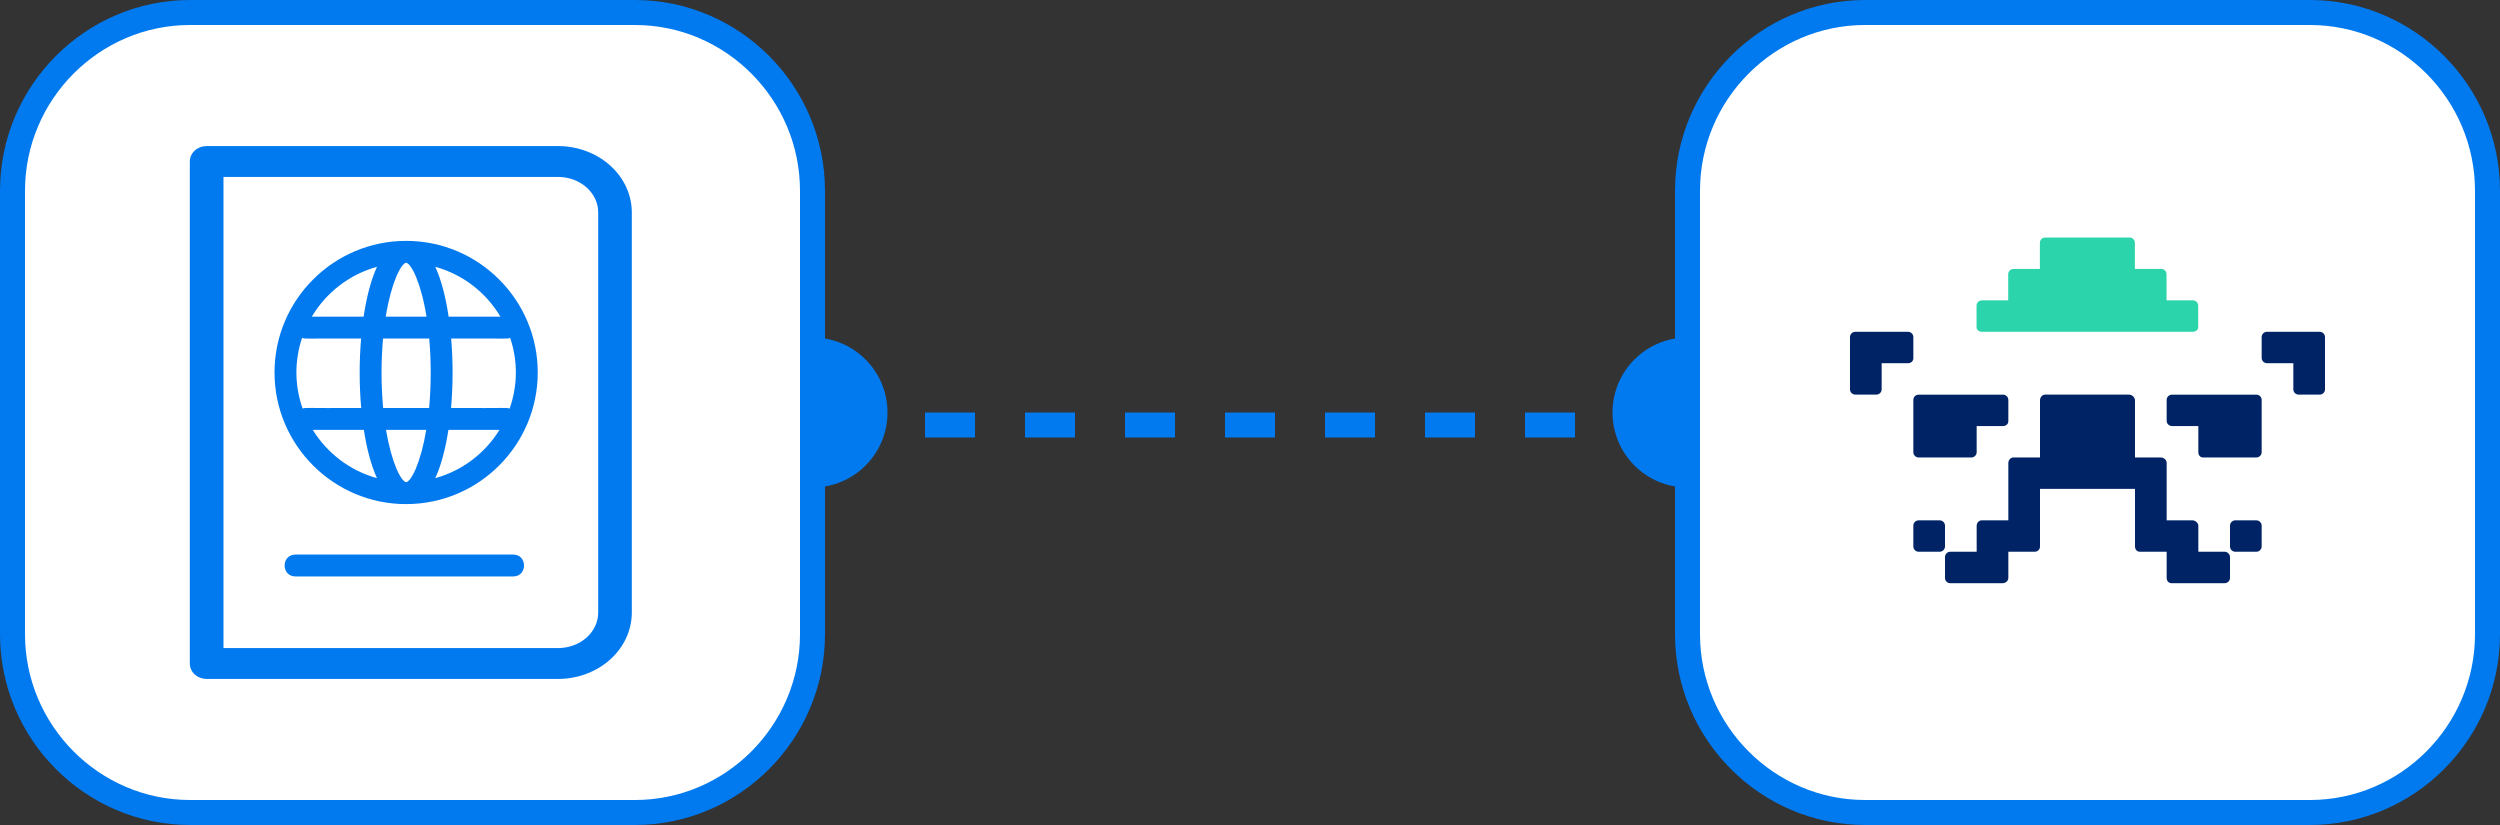 <svg width="200" height="66" viewBox="0 0 200 66" fill="none" xmlns="http://www.w3.org/2000/svg">
<rect x="0" y="0" width="200" height="66" fill="#333333" stroke="none"/>
<circle cx="65" cy="33" r="6" fill="#0179EF"/>
<circle cx="135" cy="33" r="6" fill="#0179EF"/>
<path d="M66 34H135" stroke="#0179EF" stroke-width="2" stroke-dasharray="4 4"/>
<path d="M184.792 65H149.208C141.387 65 135 58.587 135 50.734V15.266C135 7.413 141.387 1 149.208 1H184.792C192.613 1 199 7.413 199 15.266V50.734C199 58.587 192.613 65 184.792 65Z" fill="white" stroke="#0179EF" stroke-width="2" stroke-miterlimit="10"/>
<path fill-rule="evenodd" clip-rule="evenodd" d="M153.067 36.174C153.067 36.408 153.258 36.598 153.494 36.598H157.706C157.942 36.598 158.133 36.408 158.133 36.174V34.084H160.239C160.475 34.084 160.667 33.928 160.667 33.694V31.995C160.667 31.761 160.475 31.571 160.239 31.571H153.494C153.258 31.571 153.067 31.761 153.067 31.995V36.174ZM153.067 26.967C153.067 26.733 152.875 26.543 152.639 26.543H148.428C148.191 26.543 148 26.733 148 26.967V31.146C148 31.381 148.191 31.57 148.428 31.57H150.103C150.339 31.57 150.533 31.381 150.533 31.146V29.056H152.639C152.875 29.056 153.067 28.898 153.067 28.664V26.967ZM155.6 42.05C155.6 41.816 155.408 41.627 155.172 41.627L153.492 41.627C153.256 41.627 153.067 41.816 153.067 42.051V43.711C153.067 43.945 153.256 44.14 153.492 44.14L155.172 44.14C155.408 44.14 155.6 43.944 155.6 43.71V42.05ZM185.572 26.543H181.361C181.125 26.543 180.933 26.733 180.933 26.967V28.633C180.933 28.867 181.125 29.056 181.361 29.056H183.467V31.146C183.467 31.381 183.658 31.57 183.894 31.57H185.572C185.809 31.57 186 31.381 186 31.146V26.967C186 26.733 185.809 26.543 185.572 26.543ZM180.506 31.571H173.761C173.525 31.571 173.333 31.761 173.333 31.995V33.66C173.333 33.895 173.525 34.084 173.761 34.084H175.867V36.174C175.867 36.408 176.011 36.598 176.247 36.598H180.506C180.742 36.598 180.933 36.408 180.933 36.174V31.995C180.933 31.761 180.742 31.571 180.506 31.571ZM177.972 44.14H175.867V42.065C175.867 41.831 175.628 41.626 175.392 41.626H173.333V37.023C173.333 36.789 173.099 36.599 172.863 36.599H170.8V32.034C170.8 31.8 170.57 31.57 170.334 31.57H163.603C163.367 31.57 163.2 31.8 163.2 32.034V36.598H161.074C160.838 36.598 160.667 36.815 160.667 37.049V41.626H158.545C158.309 41.626 158.133 41.831 158.133 42.065V44.14H156.016C155.78 44.14 155.6 44.339 155.6 44.573V46.233C155.6 46.467 155.78 46.654 156.016 46.654H160.219C160.455 46.654 160.667 46.467 160.667 46.233V44.14H162.772C163.008 44.14 163.2 43.959 163.2 43.725V39.112H170.8V43.716C170.8 43.95 170.953 44.14 171.189 44.14H173.333V46.23C173.333 46.464 173.482 46.654 173.718 46.654H177.972C178.208 46.654 178.4 46.464 178.4 46.23V44.573C178.4 44.339 178.208 44.14 177.972 44.14ZM180.501 41.627H178.828C178.591 41.627 178.4 41.816 178.4 42.051V43.716C178.4 43.95 178.591 44.14 178.828 44.14H180.501C180.737 44.14 180.933 43.95 180.933 43.716V42.051C180.933 41.816 180.737 41.627 180.501 41.627Z" fill="#002366"/>
<path fill-rule="evenodd" clip-rule="evenodd" d="M158.551 26.542H175.429C175.665 26.542 175.856 26.392 175.856 26.158V24.452C175.856 24.218 175.665 24.028 175.429 24.028H173.323V21.938C173.323 21.704 173.131 21.514 172.895 21.514L170.79 21.514V19.424C170.79 19.19 170.598 19 170.362 19L163.617 19C163.381 19 163.19 19.19 163.19 19.424V21.514H161.084C160.848 21.514 160.656 21.704 160.656 21.938V24.028H158.551C158.315 24.028 158.123 24.218 158.123 24.452V26.158C158.123 26.392 158.315 26.542 158.551 26.542Z" fill="#2BD4AB"/>
<path d="M50.792 65H15.208C7.387 65 1 58.587 1 50.734V15.266C1 7.413 7.387 1 15.208 1H50.792C58.613 1 65 7.413 65 15.266V50.734C65 58.587 58.613 65 50.792 65Z" fill="white" stroke="#0179EF" stroke-width="2" stroke-miterlimit="10"/>
<path fill-rule="evenodd" clip-rule="evenodd" d="M16.529 11.685C16.183 11.685 15.845 11.808 15.591 12.035C15.336 12.263 15.185 12.58 15.185 12.92V53.081C15.185 53.421 15.336 53.738 15.591 53.966C15.845 54.193 16.183 54.316 16.529 54.316H44.642C46.196 54.314 47.693 53.762 48.802 52.772C49.912 51.78 50.544 50.427 50.545 49.007V16.994C50.544 15.574 49.912 14.221 48.802 13.23C47.693 12.239 46.196 11.687 44.641 11.685H16.529ZM17.878 51.847V14.154H44.641C45.505 14.154 46.327 14.461 46.928 14.998C47.528 15.534 47.857 16.253 47.857 16.994V49.007C47.857 49.748 47.528 50.467 46.928 51.003C46.327 51.54 45.505 51.847 44.641 51.847H17.878Z" fill="#0179EF"/>
<path d="M32.49 40.328C38.296 40.328 43.019 35.604 43.019 29.799C43.019 23.993 38.296 19.27 32.49 19.27C26.685 19.27 21.962 23.993 21.962 29.799C21.962 35.604 26.685 40.328 32.49 40.328ZM32.493 38.578C32.493 38.578 32.492 38.578 32.492 38.578C32.092 38.515 31.329 37.063 30.879 34.388H34.102C33.653 37.062 32.89 38.515 32.493 38.578ZM40.814 27.028C41.434 28.885 41.421 30.828 40.771 32.686C40.438 32.59 40.938 32.665 36.084 32.638C36.239 30.87 36.253 28.988 36.093 27.085C40.831 27.058 40.492 27.139 40.814 27.028ZM40.036 25.335H35.891C35.663 23.802 35.31 22.408 34.822 21.344C37.032 21.954 38.891 23.406 40.036 25.335ZM35.873 34.388H39.96C38.809 36.254 36.984 37.656 34.822 38.253C35.297 37.218 35.645 35.872 35.873 34.388ZM32.488 21.02C32.488 21.02 32.489 21.02 32.489 21.02C32.895 21.083 33.677 22.578 34.123 25.335H30.857C31.303 22.579 32.085 21.083 32.488 21.02ZM30.642 27.085H34.338C34.504 28.943 34.492 30.898 34.329 32.638H30.652C30.487 30.878 30.479 28.92 30.642 27.085ZM30.159 21.344C29.671 22.408 29.318 23.802 29.09 25.335H24.945C26.09 23.406 27.949 21.954 30.159 21.344ZM24.21 32.686C23.558 30.822 23.549 28.881 24.167 27.028C24.488 27.138 24.206 27.058 28.888 27.085C28.729 28.971 28.74 30.855 28.897 32.638C24.053 32.665 24.544 32.59 24.21 32.686ZM29.108 34.388C29.336 35.872 29.684 37.218 30.159 38.253C27.997 37.656 26.172 36.254 25.021 34.388H29.108Z" fill="#0179EF"/>
<path d="M41.053 44.365H23.638C22.481 44.365 22.48 46.115 23.638 46.115H41.053C42.21 46.115 42.211 44.365 41.053 44.365Z" fill="#0179EF"/>
</svg>
